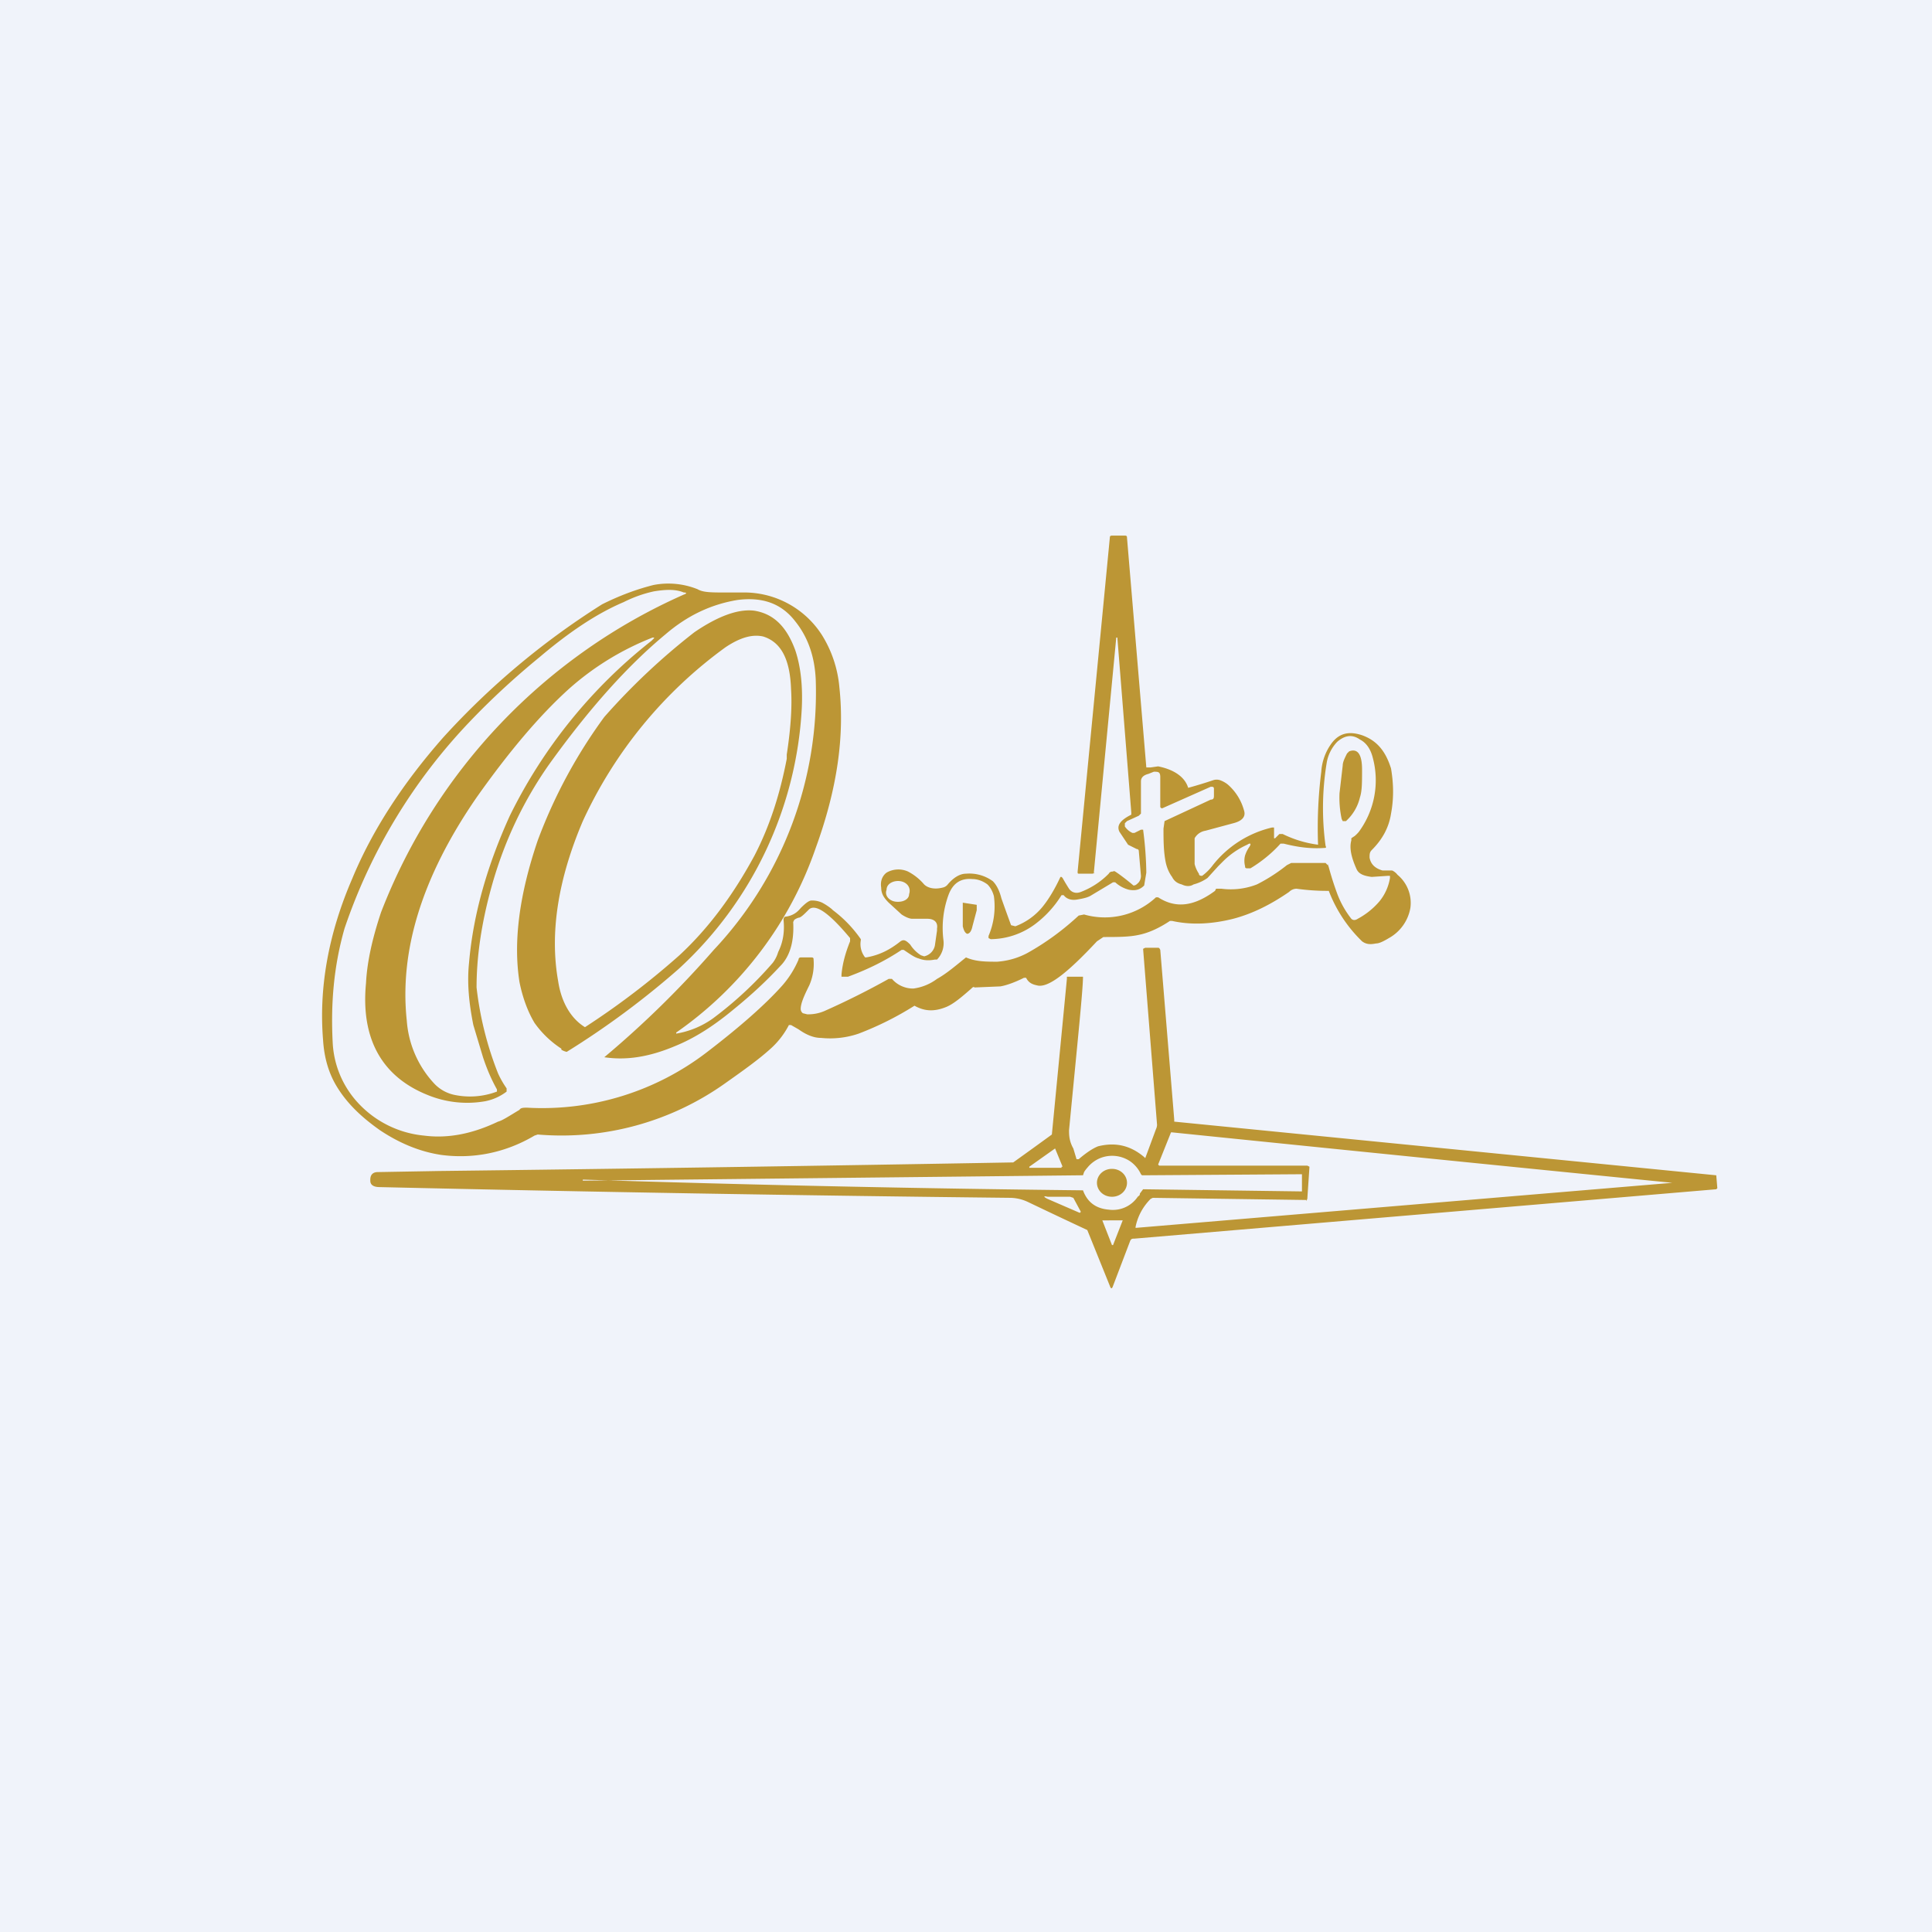 <!-- by TradingView --><svg width="18" height="18" viewBox="0 0 18 18" xmlns="http://www.w3.org/2000/svg"><path fill="#F0F3FA" d="M0 0h18v18H0z"/><path fill-rule="evenodd" d="m10.19 8.14.21-2.2h.01l.13 1.63v.02c-.1.05-.14.1-.11.16l.08.12.08.04s.02 0 .02.02l.02.23a.1.1 0 0 1-.02.06c-.02.02-.03.03-.05.03a2.21 2.21 0 0 0-.14-.11c-.03-.02-.04-.03-.05-.02-.01 0-.03 0-.04.02a.73.73 0 0 1-.26.17c-.05.02-.09 0-.11-.03a1.75 1.75 0 0 1-.06-.1l-.01-.01h-.01c-.06.13-.12.22-.16.27a.6.6 0 0 1-.26.19l-.04-.01a20.13 20.13 0 0 1-.09-.25c-.02-.08-.05-.13-.08-.16A.37.37 0 0 0 9 8.14c-.06 0-.12.04-.17.1a.08.08 0 0 1-.05.03c-.08.02-.14 0-.17-.03a.5.5 0 0 0-.15-.12.22.22 0 0 0-.2.01c-.04.03-.06.08-.05.14 0 .06.03.1.07.14l.12.11c.03.02.07.04.1.04h.14c.06 0 .1.03.09.09v.02l-.02.14a.13.13 0 0 1-.1.1l-.03-.01a.32.32 0 0 1-.1-.1c-.04-.04-.06-.05-.09-.03-.1.08-.2.13-.32.15h-.01a.2.2 0 0 1-.04-.16v-.01a1.17 1.17 0 0 0-.26-.27l-.01-.01a.55.55 0 0 0-.09-.06.22.22 0 0 0-.1-.02c-.02 0-.05.02-.1.07a.27.27 0 0 1-.04.04.2.2 0 0 1-.1.04c-.01 0-.02.01-.02.03.01.1 0 .2-.05.3a.31.31 0 0 1-.05.1 3.5 3.5 0 0 1-.56.52.82.82 0 0 1-.34.14v-.01A3.47 3.47 0 0 0 7.6 7.9c.2-.55.27-1.04.22-1.5a1.1 1.1 0 0 0-.16-.48.86.86 0 0 0-.74-.4h-.17c-.12 0-.2 0-.25-.03a.73.73 0 0 0-.41-.04c-.16.04-.32.1-.48.18a7.13 7.13 0 0 0-1.48 1.24c-.37.42-.66.86-.85 1.32-.22.51-.31 1.01-.27 1.5.01.16.05.3.12.42.1.17.24.3.41.42.18.12.37.2.57.23.3.04.6-.02.87-.18l.03-.01a2.63 2.63 0 0 0 1.75-.48c.17-.12.31-.22.42-.32a.77.77 0 0 0 .17-.22h.02l.07.04c.07.05.14.08.21.08A.82.82 0 0 0 8 9.63a2.93 2.93 0 0 0 .52-.26c.09.05.18.06.3.01.07-.03.15-.1.23-.17.01-.01.02-.02.03-.01l.24-.01c.06-.01.14-.04.22-.08h.02c.02.04.05.06.1.07.1.03.28-.11.56-.41l.06-.04c.13 0 .24 0 .33-.02.1-.02.2-.07.29-.13h.02c.18.04.37.03.57-.02.19-.05.36-.14.52-.25a.1.1 0 0 1 .07-.03 2.05 2.05 0 0 0 .3.02 1.3 1.3 0 0 0 .31.47c.04.03.08.03.13.02.03 0 .07-.02.12-.05a.4.4 0 0 0 .2-.28.34.34 0 0 0-.12-.31.13.13 0 0 0-.05-.04h-.09c-.07-.02-.11-.06-.12-.12 0-.03 0-.05.02-.07.1-.1.16-.21.18-.34.03-.16.02-.3 0-.42-.05-.16-.13-.26-.27-.31-.12-.04-.21-.02-.28.07a.5.5 0 0 0-.1.27 4.2 4.2 0 0 0-.03.68 1.05 1.05 0 0 1-.33-.1h-.03l-.04.04h-.01V7.71h-.02a.99.99 0 0 0-.55.35.47.47 0 0 1-.1.1c-.01 0-.03 0-.03-.02a.28.28 0 0 1-.04-.09v-.24a.14.14 0 0 1 .1-.07l.26-.07c.08-.02.12-.06.1-.12a.49.49 0 0 0-.15-.24.25.25 0 0 0-.07-.04.1.1 0 0 0-.07 0 4.24 4.24 0 0 1-.23.07c-.03-.1-.13-.17-.28-.2l-.07.01h-.04l-.18-2.14c0-.01 0-.02-.02-.02h-.11c-.02 0-.03 0-.03.02l-.3 3.11c0 .02 0 .02.02.02h.12l.02-.01Zm2.18-.08-.02-.02h-.32l-.04.02c-.1.08-.2.14-.28.18a.67.67 0 0 1-.33.04h-.05l-.01.02c-.19.14-.36.17-.53.06h-.02a.7.7 0 0 1-.67.16l-.05.01c-.14.13-.3.25-.48.35a.7.7 0 0 1-.28.08c-.1 0-.2 0-.29-.04H9c-.1.08-.18.15-.27.2a.47.47 0 0 1-.22.09.26.26 0 0 1-.2-.09h-.03a7.34 7.34 0 0 1-.6.3.38.38 0 0 1-.16.03l-.04-.01a.05.05 0 0 1-.02-.04c0-.05.03-.12.08-.22a.5.5 0 0 0 .04-.24c0-.01 0-.02-.02-.02h-.1s-.02 0-.02.02a.9.9 0 0 1-.15.24c-.16.18-.4.39-.7.62a2.52 2.52 0 0 1-1.68.52c-.03 0-.06 0-.07.02-.1.06-.16.1-.2.11-.23.11-.46.16-.69.13a.96.96 0 0 1-.61-.3.89.89 0 0 1-.24-.56c-.02-.37.01-.72.11-1.07a5.2 5.2 0 0 1 1.17-1.93c.21-.22.43-.42.65-.6.26-.22.52-.4.78-.51.1-.05.19-.08.28-.1.12-.02.21-.02.28.01.03 0 .03.01 0 .02A5.34 5.34 0 0 0 3.55 8.5c-.08.24-.13.46-.14.66-.05.52.15.87.57 1.04a.97.97 0 0 0 .54.06.48.48 0 0 0 .2-.09v-.03a.86.86 0 0 1-.08-.14 3.13 3.13 0 0 1-.2-.8c0-.27.04-.58.14-.94.12-.43.3-.8.53-1.13.38-.53.74-.93 1.09-1.22.21-.18.43-.28.67-.32.23-.03.41.03.54.2.12.15.18.33.19.54a3.5 3.5 0 0 1-.95 2.52 9.17 9.17 0 0 1-1.02 1c.2.03.41 0 .65-.1.2-.08.38-.2.56-.35.16-.13.3-.26.43-.4.09-.09.13-.23.12-.41l.01-.02a.13.13 0 0 1 .04-.02c.02 0 .05-.03.09-.07.06-.07.19.02.39.26v.03c-.04.1-.07.2-.08.31v.02h.06c.19-.07.35-.15.5-.25h.02c.06.04.1.07.14.08.05.02.1.02.15.01h.02a.22.22 0 0 0 .06-.18.9.9 0 0 1 .05-.43c.04-.1.11-.15.22-.14.05 0 .1.02.14.05.03.03.05.07.06.11a.7.7 0 0 1-.05.37v.02l.02.01a.7.7 0 0 0 .4-.13.98.98 0 0 0 .26-.28h.02c.03.04.08.05.13.04.06-.01.1-.02.13-.04l.2-.12h.02a.3.3 0 0 0 .13.07c.06.01.1 0 .14-.04l.02-.12a3.33 3.33 0 0 0-.03-.4h-.02l-.06.03h-.02a.17.17 0 0 1-.07-.06v-.03l.02-.02.11-.05.02-.02v-.3c0-.04.03-.06.07-.07l.05-.02c.04 0 .06 0 .06.05v.28l.01.01h.01l.45-.2c.02 0 .03 0 .03.02v.06c0 .02 0 .04-.03.04l-.43.2-.01.07c0 .1 0 .21.02.31.01.05.03.1.06.14.02.04.05.06.09.07.04.02.08.02.11 0a.4.4 0 0 0 .13-.06l.1-.11.04-.04a.76.76 0 0 1 .23-.16c.03-.02.04-.01.02.02a.3.3 0 0 0-.04.08.2.2 0 0 0 0 .1c0 .01 0 .02.02.02h.03c.1-.06.2-.14.28-.23h.03c.12.03.24.05.38.04.01 0 .02 0 .01-.02a2.59 2.59 0 0 1 .01-.77.37.37 0 0 1 .1-.2c.07-.06.14-.07.21-.02.06.03.1.09.12.17a.81.81 0 0 1-.13.69.3.3 0 0 1-.04.04.47.47 0 0 0-.03.02v.02c-.02.07 0 .16.05.27.02.04.06.06.14.07l.15-.01h.02v.02a.46.46 0 0 1-.1.22.7.7 0 0 1-.2.16c-.03.02-.05.01-.06 0a.87.87 0 0 1-.13-.23 2.89 2.89 0 0 1-.08-.25l-.01-.03Zm-6.05.97a7.87 7.87 0 0 1-1.04.77.16.16 0 0 1-.05-.02v-.01a.92.92 0 0 1-.25-.24c-.06-.1-.11-.23-.14-.38-.06-.38 0-.82.17-1.32a4.74 4.74 0 0 1 .62-1.15 6.14 6.14 0 0 1 .84-.79c.22-.15.41-.22.56-.2.18.03.3.15.38.37.05.15.07.33.06.54a3.55 3.55 0 0 1-1.15 2.43Zm2.78-.6-.13-.02V8.63c.01.04.02.06.04.07.02 0 .04-.02.05-.07l.04-.15v-.04Zm-2.07-.46c-.2.37-.43.68-.7.93a7.29 7.29 0 0 1-.88.67c-.13-.08-.22-.23-.25-.43-.08-.45 0-.95.23-1.49a4.13 4.13 0 0 1 1.33-1.62c.15-.1.26-.12.35-.1.16.05.25.2.26.49.01.15 0 .35-.04.61v.04c-.06.31-.15.61-.3.9Zm-.96-2A4.72 4.72 0 0 0 4.75 7.6c-.2.44-.34.9-.38 1.37-.02.19 0 .38.04.58l.09.3c.04.12.08.21.13.3v.02a.71.71 0 0 1-.4.03.36.36 0 0 1-.18-.1.96.96 0 0 1-.26-.59c-.07-.65.14-1.34.65-2.08.29-.41.58-.76.87-1.02a2.59 2.59 0 0 1 .77-.47c.02 0 .02 0 0 .02Zm2.4 2.36c0 .05-.06.08-.13.07-.06-.01-.1-.06-.08-.11 0-.06.07-.09.13-.08.06.01.1.06.08.12Zm4.08-1.31.02-.02c.08-.03.12.03.12.17 0 .12 0 .2-.02.26a.43.43 0 0 1-.13.22h-.03l-.01-.02a.94.94 0 0 1-.02-.24l.03-.26c0-.03.02-.07.04-.11Zm-1.88 3.77.1-.27a.1.1 0 0 0 .01-.04l-.13-1.64.02-.01h.11c.02 0 .02 0 .03.02l.13 1.58v.02l5.05.5.01.12-.01.01-5.42.46c-.02 0-.03 0-.04.02l-.16.42c-.01.03-.02.03-.03 0l-.21-.52a62.75 62.75 0 0 1-.55-.26.4.4 0 0 0-.16-.04 489.02 489.02 0 0 1-5.88-.1c-.06 0-.09-.02-.09-.06v-.01c0-.04.02-.07.07-.07l.57-.01a939.22 939.22 0 0 0 5.35-.08 50.95 50.95 0 0 0 .36-.26l.14-1.45V9.1h.15c0 .12-.05.6-.13 1.43 0 .04 0 .1.04.17l.03.1h.02c.07-.06.13-.1.18-.12.16-.04.3-.01.43.1Zm1.5.4.01-.02.02-.3-.02-.01H10.8l-.01-.01.12-.3h.01a1809.26 1809.26 0 0 0 4.66.47l-5 .42v-.01c.02-.1.07-.19.14-.26l.02-.01 1.43.02Zm-2.28-.31h-.3v-.01l.24-.17.07.17h-.01ZM5.43 11l4.64-.05h.02l.01-.03a.27.27 0 0 1 .03-.04.3.3 0 0 1 .12-.09.3.3 0 0 1 .28.03.3.3 0 0 1 .1.12l.01.01 1.49-.01v.16h-.01l-1.47-.02-.03.04c0 .02-.01.02-.02.03a.28.28 0 0 1-.27.12c-.12-.01-.2-.07-.24-.18a220.97 220.97 0 0 1-4.66-.1Zm4.93.15c.08 0 .14-.06.14-.13s-.06-.13-.14-.13c-.08 0-.14.06-.14.13s.06.13.14.13Zm-.6.02c-.04-.02-.04-.03 0-.02h.21l.03.01.07.13-.01.01-.3-.13Zm.61.43.09-.23H10.27l.09.23h.01Z" fill="#BC9635"/></svg>